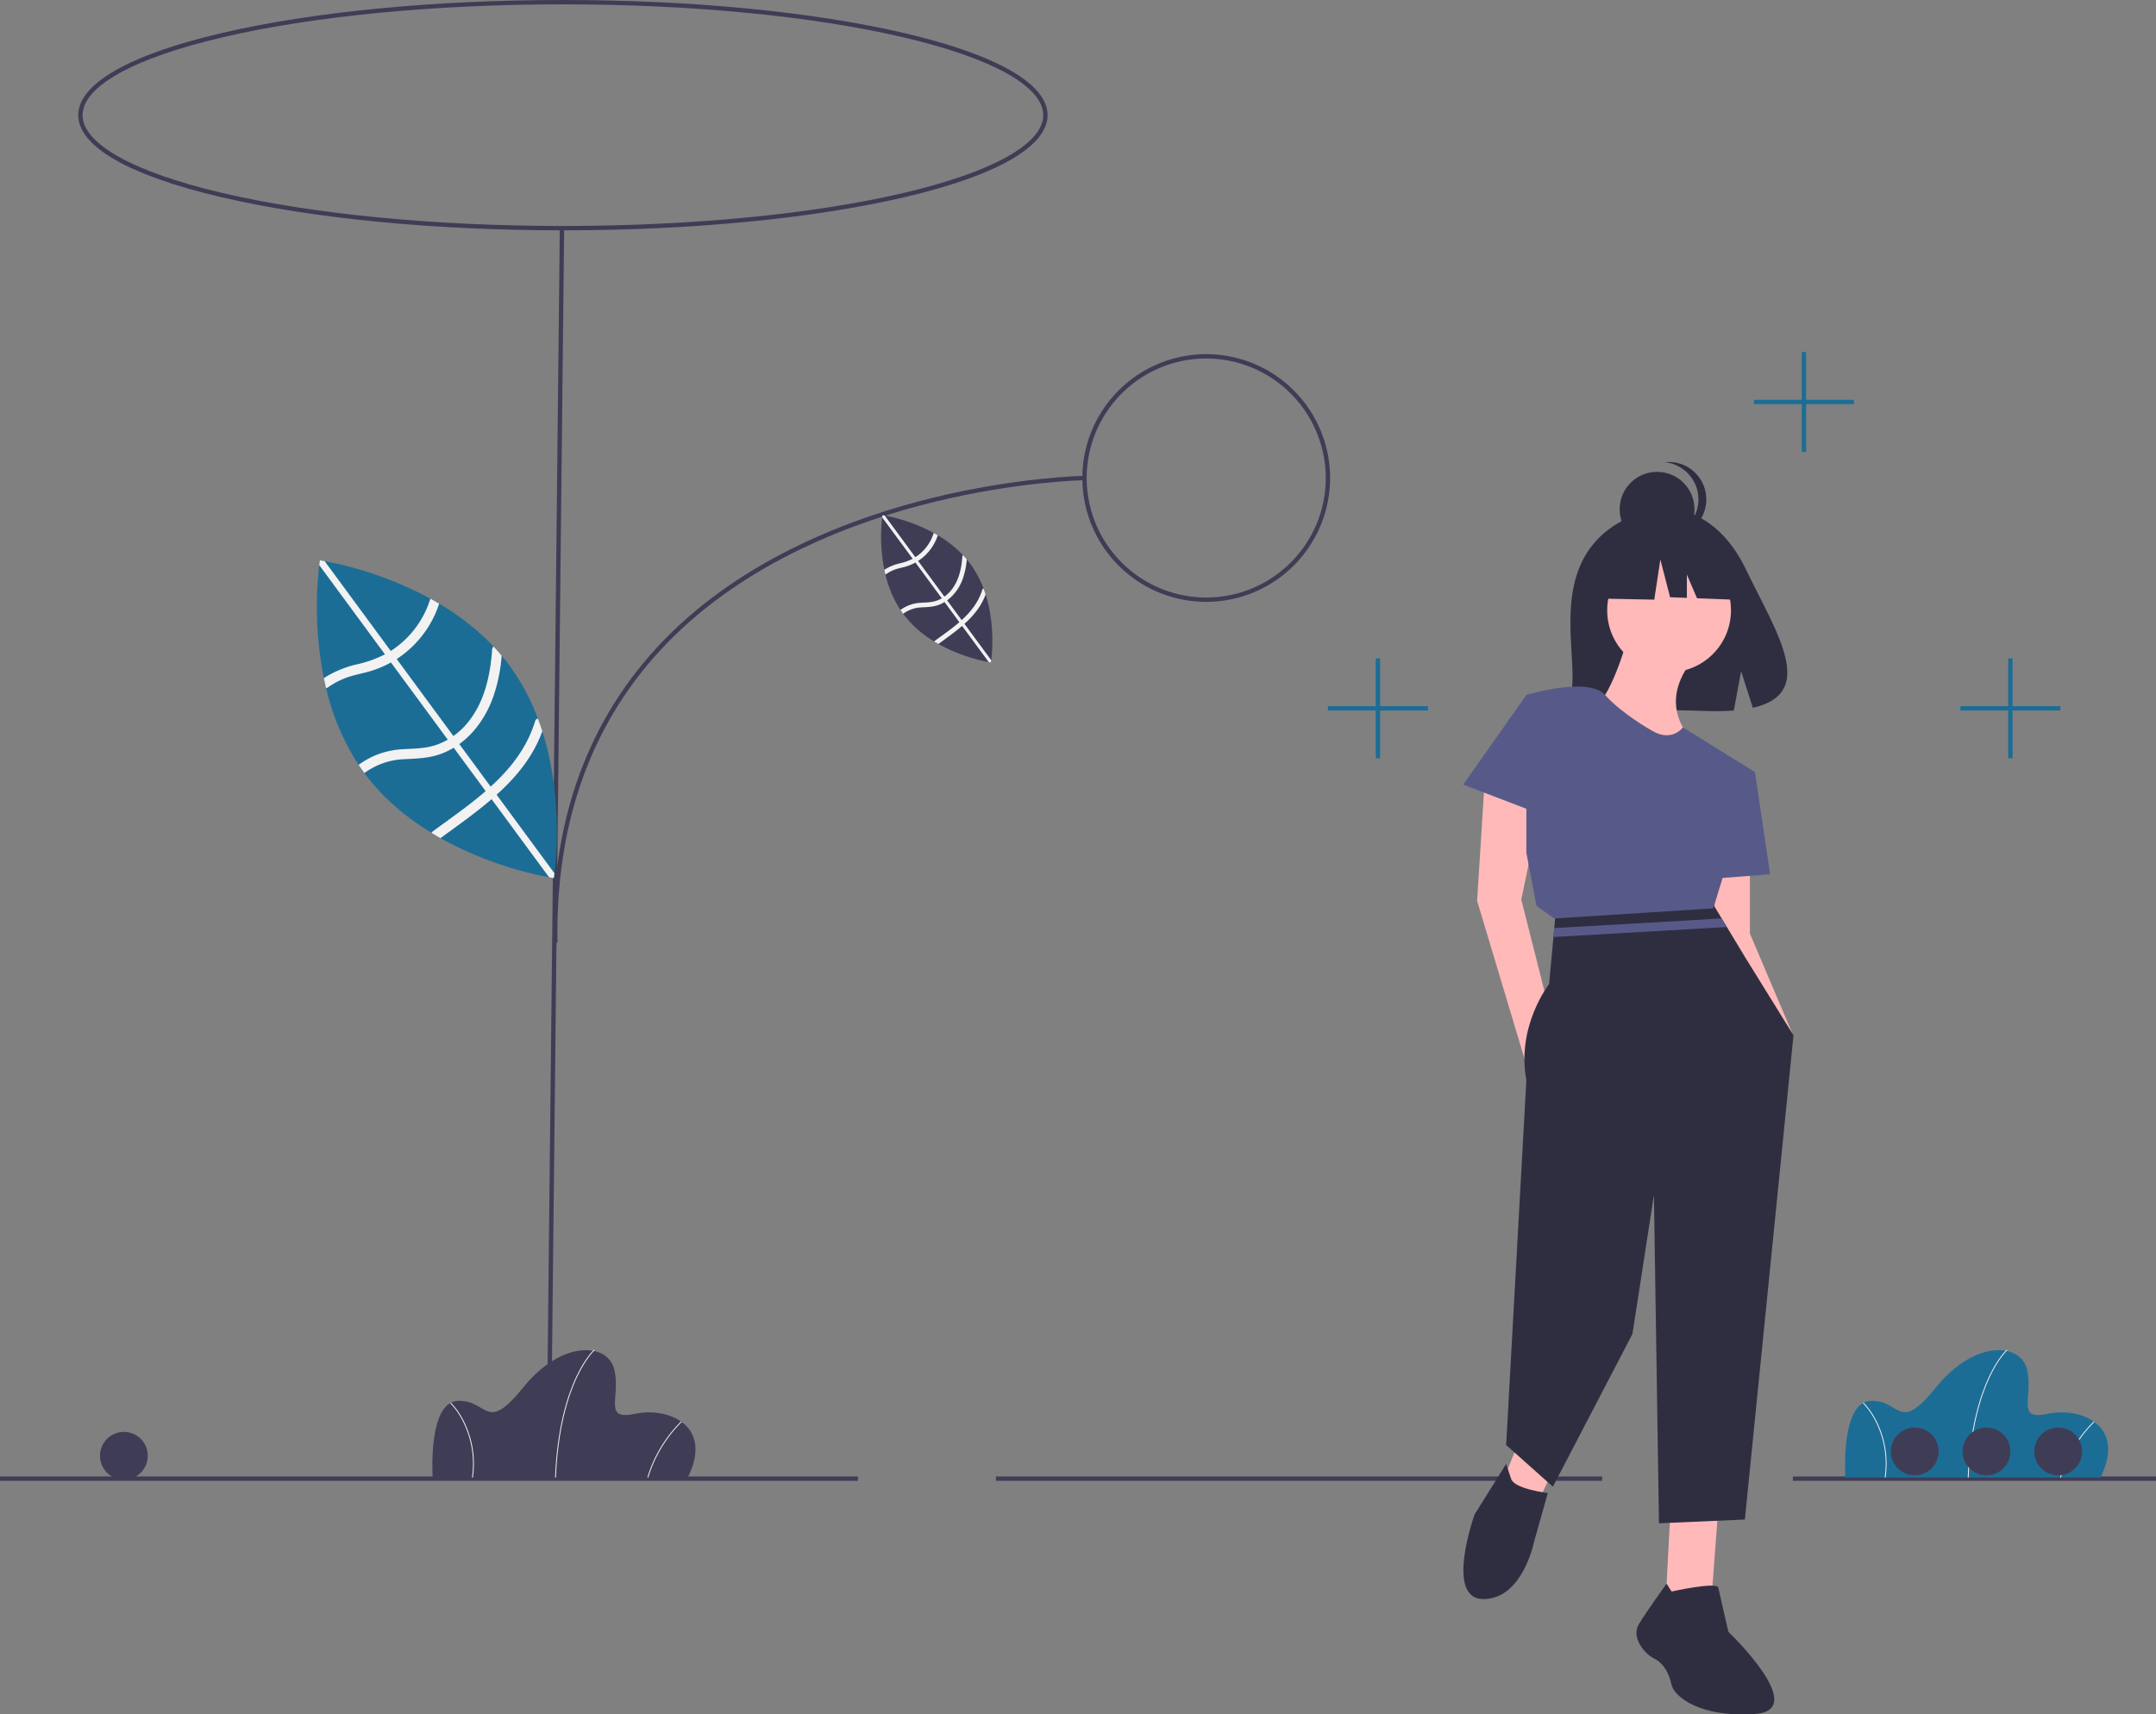 <svg id="b57890ef-e49e-4825-b120-0fc9392c6872" data-name="Layer 1" xmlns="http://www.w3.org/2000/svg" width="992" height="789.03" viewBox="0 0 992 789.03"><rect x="0" y="0" width="992" height="789.03" fill="#808080" stroke="none"/><title>nature_benefits</title><rect x="824.916" y="679.515" width="167.084" height="2" fill="#3f3d56"/><rect x="458.236" y="679.515" width="278.929" height="2" fill="#3f3d56"/><rect y="679.515" width="394.74" height="2" fill="#3f3d56"/><path d="M1059.442,735.485H942.08s-2.379-34.891,11.697-35.288,12.49,15.463,30.133-6.344,39.055-20.618,41.83-7.732-5.353,23.195,9.516,20.023S1071.535,711.299,1059.442,735.485Z" transform="translate(-93 -55.485)" fill="#1b6d96"/><path d="M998.78,735.493l-.396-.016c.924-22.972,5.735-37.732,9.608-46.069,4.206-9.052,8.258-12.717,8.299-12.753l.263.296c-.04.036-4.045,3.664-8.217,12.654C1004.485,697.908,999.7,712.607,998.78,735.493Z" transform="translate(-93 -55.485)" fill="#f2f2f2"/><path d="M1041.256,735.54l-.381-.111a61.505,61.505,0,0,1,15.485-25.763l.266.293A61.087,61.087,0,0,0,1041.256,735.54Z" transform="translate(-93 -55.485)" fill="#f2f2f2"/><path d="M960.565,735.512l-.393-.055a43.183,43.183,0,0,0-3.884-25.24,34.754,34.754,0,0,0-6.13-8.945l.274-.286a35.189,35.189,0,0,1,6.211,9.055A43.579,43.579,0,0,1,960.565,735.512Z" transform="translate(-93 -55.485)" fill="#f2f2f2"/><path d="M409.442,735.485H292.08s-2.379-34.891,11.697-35.288,12.49,15.463,30.133-6.344,39.055-20.618,41.83-7.732-5.353,23.195,9.516,20.023S421.535,711.299,409.442,735.485Z" transform="translate(-93 -55.485)" fill="#3f3d56"/><path d="M348.78,735.493l-.396-.016c.924-22.972,5.735-37.732,9.608-46.069,4.206-9.052,8.258-12.717,8.299-12.753l.263.296c-.04.036-4.045,3.664-8.217,12.654C354.485,697.908,349.7,712.607,348.78,735.493Z" transform="translate(-93 -55.485)" fill="#f2f2f2"/><path d="M391.256,735.54l-.381-.111a61.505,61.505,0,0,1,15.485-25.763l.266.293A61.087,61.087,0,0,0,391.256,735.54Z" transform="translate(-93 -55.485)" fill="#f2f2f2"/><path d="M310.565,735.512l-.393-.055a43.183,43.183,0,0,0-3.884-25.24,34.754,34.754,0,0,0-6.13-8.945l.274-.286a35.189,35.189,0,0,1,6.211,9.055A43.579,43.579,0,0,1,310.565,735.512Z" transform="translate(-93 -55.485)" fill="#f2f2f2"/><rect x="61.484" y="445.985" width="574.031" height="2" transform="translate(-195.202 735.179) rotate(-89.385)" fill="#3f3d56"/><path d="M347.5,489.305c-.941-56.511,16.176-103.317,50.875-139.118,37.026-38.202,87.701-56.75,123.692-65.583,38.967-9.563,69.613-10.115,69.918-10.12l.029,2c-.303.004-30.766.557-69.523,10.075-35.723,8.773-86.005,27.176-122.688,65.027C365.493,386.992,348.568,433.315,349.5,489.272Z" transform="translate(-93 -55.485)" fill="#3f3d56"/><path d="M352,161.485c-59.373,0-115.203-5.418-157.206-15.257C152.366,136.29,129,122.886,129,108.485s23.366-27.805,65.794-37.743C236.797,60.903,292.627,55.485,352,55.485s115.203,5.418,157.206,15.257C551.634,80.68,575,94.084,575,108.485S551.634,136.29,509.206,146.228C467.203,156.066,411.373,161.485,352,161.485Zm0-104c-59.224,0-114.892,5.399-156.75,15.204C154.418,82.253,131,95.3,131,108.485s23.418,26.231,64.25,35.796c41.857,9.805,97.525,15.204,156.75,15.204s114.892-5.399,156.75-15.204C549.582,134.716,573,121.669,573,108.485s-23.418-26.231-64.25-35.796C466.892,62.884,411.224,57.485,352,57.485Z" transform="translate(-93 -55.485)" fill="#3f3d56"/><path d="M648,332.485a57,57,0,1,1,57-57A57.065,57.065,0,0,1,648,332.485Zm0-112a55,55,0,1,0,55,55A55.062,55.062,0,0,0,648,220.485Z" transform="translate(-93 -55.485)" fill="#3f3d56"/><circle cx="881" cy="668" r="11" fill="#3f3d56"/><circle cx="914" cy="668" r="11" fill="#3f3d56"/><circle cx="947" cy="668" r="11" fill="#3f3d56"/><circle cx="57" cy="670" r="11" fill="#3f3d56"/><path d="M327.459,361.859a100.515,100.515,0,0,1,13.02,24.31c.749,1.952,1.42,3.903,2.037,5.856l.009.012c9.157,28.796,6.579,57.402,5.587,65.373-.173,1.426-.3,2.189-.3,2.189l-2.179-.364a168.702,168.702,0,0,1-49.967-17.999c-1.387-.794-2.783-1.601-4.16-2.46-11.23-6.847-22.203-15.813-30.847-27.505l-.119-.161c-.876-1.19-1.726-2.398-2.531-3.62a110.586,110.586,0,0,1-14.961-35.28c-.38-1.554-.729-3.093-1.044-4.638a168.751,168.751,0,0,1-2.116-52.013c.173-1.426.3-2.188.3-2.188s.765.105,2.179.364a168.72,168.72,0,0,1,48.647,17.27c1.35.745,2.698,1.511,4.051,2.311a114.999,114.999,0,0,1,25.03,19.731c1.28,1.35,2.529,2.762,3.729,4.21Q325.714,359.475,327.459,361.859Z" transform="translate(-93 -55.485)" fill="#1b6d96"/><path d="M319.919,376.274a75.66,75.66,0,0,0,3.905-19.018c-1.2-1.448-2.449-2.86-3.729-4.21a1.947,1.947,0,0,0-.656,1.419c-.851,11.822-3.466,23.949-11.063,33.38a33.51,33.51,0,0,1-6.77,6.377l-26.085-35.442c.73-.461,1.455-.956,2.161-1.476a48.212,48.212,0,0,0,17.383-23.989c-1.353-.8-2.7-1.566-4.051-2.311a43.748,43.748,0,0,1-17.645,23.685q-.293.187-.585.373l-30.417-41.328c-1.413-.259-2.179-.364-2.179-.364s-.127.762-.3,2.188l30.226,41.068a53.308,53.308,0,0,1-12.609,4.542,48.398,48.398,0,0,0-15.501,6.403c.315,1.545.665,3.084,1.044,4.638a2.305,2.305,0,0,0,.837-.368,37.24,37.24,0,0,1,8.562-4.487c2.853-1.03,5.816-1.625,8.737-2.38a47.821,47.821,0,0,0,11.684-4.606l26.149,35.529a30.575,30.575,0,0,1-4.133,1.991c-5.865,2.311-11.713,2.049-17.857,2.501a37.139,37.139,0,0,0-19.018,7.101c.804,1.223,1.655,2.431,2.531,3.62l.119.161.025-.018a32.963,32.963,0,0,1,17.857-6.342c6.333-.325,12.311-.406,18.303-2.829a36.564,36.564,0,0,0,4.909-2.467l14.703,19.976c-7.683,6.667-16.239,12.564-24.344,18.528a2.174,2.174,0,0,0-.606.656c1.377.859,2.773,1.665,4.16,2.46,7.841-5.752,16.058-11.513,23.517-17.939l26.45,35.938,2.179.364s.127-.762.3-2.189l-26.614-36.161c9.054-8.154,16.764-17.458,21.028-29.213l-.009-.012c-.616-1.954-1.288-3.905-2.037-5.856a1.837,1.837,0,0,0-1.305,1.342c-3.767,12.248-11.356,21.769-20.413,30.021l-14.429-19.605C311.628,392.654,316.844,384.841,319.919,376.274Z" transform="translate(-93 -55.485)" fill="#f2f2f2"/><path d="M539.514,315.067a46.605,46.605,0,0,1,6.037,11.271c.347.905.659,1.81.944,2.715l.004.006c4.246,13.352,3.05,26.615,2.59,30.311-.08.661-.139,1.015-.139,1.015l-1.01-.169a78.221,78.221,0,0,1-23.168-8.345c-.643-.368-1.29-.742-1.929-1.14a49.899,49.899,0,0,1-14.303-12.753l-.055-.075c-.406-.552-.8-1.112-1.173-1.679a51.275,51.275,0,0,1-6.937-16.358c-.176-.721-.338-1.434-.484-2.15a78.244,78.244,0,0,1-.981-24.117c.08-.661.139-1.015.139-1.015s.355.049,1.01.169a78.229,78.229,0,0,1,22.556,8.007c.626.345,1.251.701,1.878,1.071a53.321,53.321,0,0,1,11.605,9.149c.594.626,1.173,1.281,1.729,1.952Q538.705,313.961,539.514,315.067Z" transform="translate(-93 -55.485)" fill="#3f3d56"/><path d="M536.017,321.75a35.081,35.081,0,0,0,1.81-8.818c-.556-.671-1.135-1.326-1.729-1.952a.903.903,0,0,0-.304.658c-.395,5.482-1.607,11.104-5.13,15.477a15.537,15.537,0,0,1-3.139,2.957l-12.095-16.433c.339-.214.675-.443,1.002-.684a22.354,22.354,0,0,0,8.06-11.123c-.627-.371-1.252-.726-1.878-1.071a20.284,20.284,0,0,1-8.181,10.982l-.271.173-14.103-19.162c-.655-.12-1.01-.169-1.01-.169s-.059.353-.139,1.015L512.925,312.641a24.717,24.717,0,0,1-5.847,2.106,22.44,22.44,0,0,0-7.187,2.969c.146.716.308,1.43.484,2.15a1.069,1.069,0,0,0,.388-.171,17.267,17.267,0,0,1,3.97-2.08c1.323-.477,2.697-.753,4.051-1.104a22.172,22.172,0,0,0,5.417-2.136l12.124,16.473a14.175,14.175,0,0,1-1.916.923c-2.719,1.071-5.431.95-8.279,1.16a17.22,17.22,0,0,0-8.818,3.292c.373.567.767,1.127,1.173,1.679l.055.075.011-.008a15.284,15.284,0,0,1,8.28-2.94c2.937-.15,5.708-.188,8.486-1.312a16.953,16.953,0,0,0,2.276-1.144l6.817,9.262c-3.562,3.091-7.53,5.825-11.287,8.591a1.008,1.008,0,0,0-.281.304c.639.398,1.286.772,1.929,1.14,3.636-2.667,7.445-5.338,10.904-8.318l12.264,16.663,1.01.169s.059-.353.139-1.015l-12.34-16.766c4.198-3.781,7.773-8.095,9.75-13.545l-.004-.006c-.286-.906-.597-1.81-.944-2.715a.852.852,0,0,0-.605.622c-1.746,5.679-5.265,10.094-9.465,13.92l-6.69-9.09A21.03,21.03,0,0,0,536.017,321.75Z" transform="translate(-93 -55.485)" fill="#f2f2f2"/><path d="M822.512,311.029C834.545,290.698,858.35,289.751,858.35,289.751s23.197-2.966,38.077,27.998c13.87,28.861,33.012,56.728,3.082,63.484l-5.406-16.827-3.348,18.08a117.11,117.11,0,0,1-12.806.219c-32.053-1.035-62.579.303-61.596-11.199C817.659,356.215,810.935,330.592,822.512,311.029Z" transform="translate(-93 -55.485)" fill="#2f2e41"/><polygon points="683.117 359.364 679.631 414.573 702.295 490.121 714.499 471.524 699.97 413.992 709.269 369.244 683.117 359.364" fill="#ffb9b9"/><polygon points="805.157 397.72 805.157 429.682 824.916 476.174 809.806 476.174 788.885 436.656 788.885 395.395 805.157 397.72" fill="#ffb9b9"/><polygon points="699.389 662.138 689.51 686.546 706.363 694.101 715.661 674.342 699.389 662.138" fill="#ffb9b9"/><polygon points="768.545 696.426 766.22 740.011 787.723 732.456 790.628 694.101 768.545 696.426" fill="#ffb9b9"/><path d="M918.206,531.949,895.832,754.816l-39.518,1.743-2.325-151.096-9.879,63.925L807.499,739.706,785.997,720.529,795.295,552.579c-4.649-24.989,10.461-44.167,10.461-44.167l1.999-21.688.384-4.097,1.104-11.989,71.19-.291,4.742,7.845,2.383,3.94L896.413,496.79Z" transform="translate(-93 -55.485)" fill="#2f2e41"/><path d="M788.321,736.22l-2.325-6.974-14.528,23.246s-13.947,38.936,4.068,38.936,23.246-26.151,23.246-26.151l6.393-22.664S790.065,740.869,788.321,736.22Z" transform="translate(-93 -55.485)" fill="#2f2e41"/><path d="M862.126,787.941s20.921-4.649,21.502-1.743,4.649,20.34,4.649,20.34,37.774,36.031,12.204,37.774-37.193-8.136-38.355-13.366-3.487-9.879-8.136-12.204-10.461-9.879-6.974-15.691,12.798-18.701,12.798-18.701Z" transform="translate(-93 -55.485)" fill="#2f2e41"/><circle cx="767.964" cy="280.911" r="28.476" fill="#ffb9b9"/><path d="M842.948,345.694s-8.136,30.8-16.272,34.868,27.314,24.408,27.314,24.408l20.34-6.393s-20.921-15.691-2.906-38.936Z" transform="translate(-93 -55.485)" fill="#ffb9b9"/><path d="M852.828,391.604s-13.562-7.555-21.31-16.272-36.223,0-36.223,0v72.642l4.649,24.408,8.136,5.811,73.224-4.649,19.178-62.763-33.144-20.519S862.126,397.415,852.828,391.604Z" transform="translate(-93 -55.485)" fill="#575a89"/><polygon points="709.269 321.009 702.295 319.847 673.238 361.108 712.756 376.218 709.269 321.009" fill="#575a89"/><polygon points="798.183 352.972 807.481 355.296 814.455 402.369 784.236 404.693 798.183 352.972" fill="#575a89"/><polygon points="792.174 422.709 715.138 427.143 714.755 431.24 794.557 426.649 792.174 422.709" fill="#575a89"/><circle cx="762.436" cy="234.369" r="17.212" fill="#2f2e41"/><path d="M874.461,285.324a17.213,17.213,0,0,0-15.401-17.116,17.386,17.386,0,0,1,1.812-.097,17.212,17.212,0,0,1,0,34.425,17.386,17.386,0,0,1-1.812-.097A17.213,17.213,0,0,0,874.461,285.324Z" transform="translate(-93 -55.485)" fill="#2f2e41"/><polygon points="734.832 253.585 758.35 241.265 790.828 246.305 797.548 275.983 780.821 275.34 776.148 264.436 776.148 275.16 768.43 274.863 763.95 257.504 761.15 275.983 733.712 275.423 734.832 253.585" fill="#2f2e41"/><polygon points="948 325 926 325 926 303 924 303 924 325 902 325 902 327 924 327 924 349 926 349 926 327 948 327 948 325" fill="#1b6d96"/><polygon points="657 325 635 325 635 303 633 303 633 325 611 325 611 327 633 327 633 349 635 349 635 327 657 327 657 325" fill="#1b6d96"/><polygon points="853 184 831 184 831 162 829 162 829 184 807 184 807 186 829 186 829 208 831 208 831 186 853 186 853 184" fill="#1b6d96"/></svg>